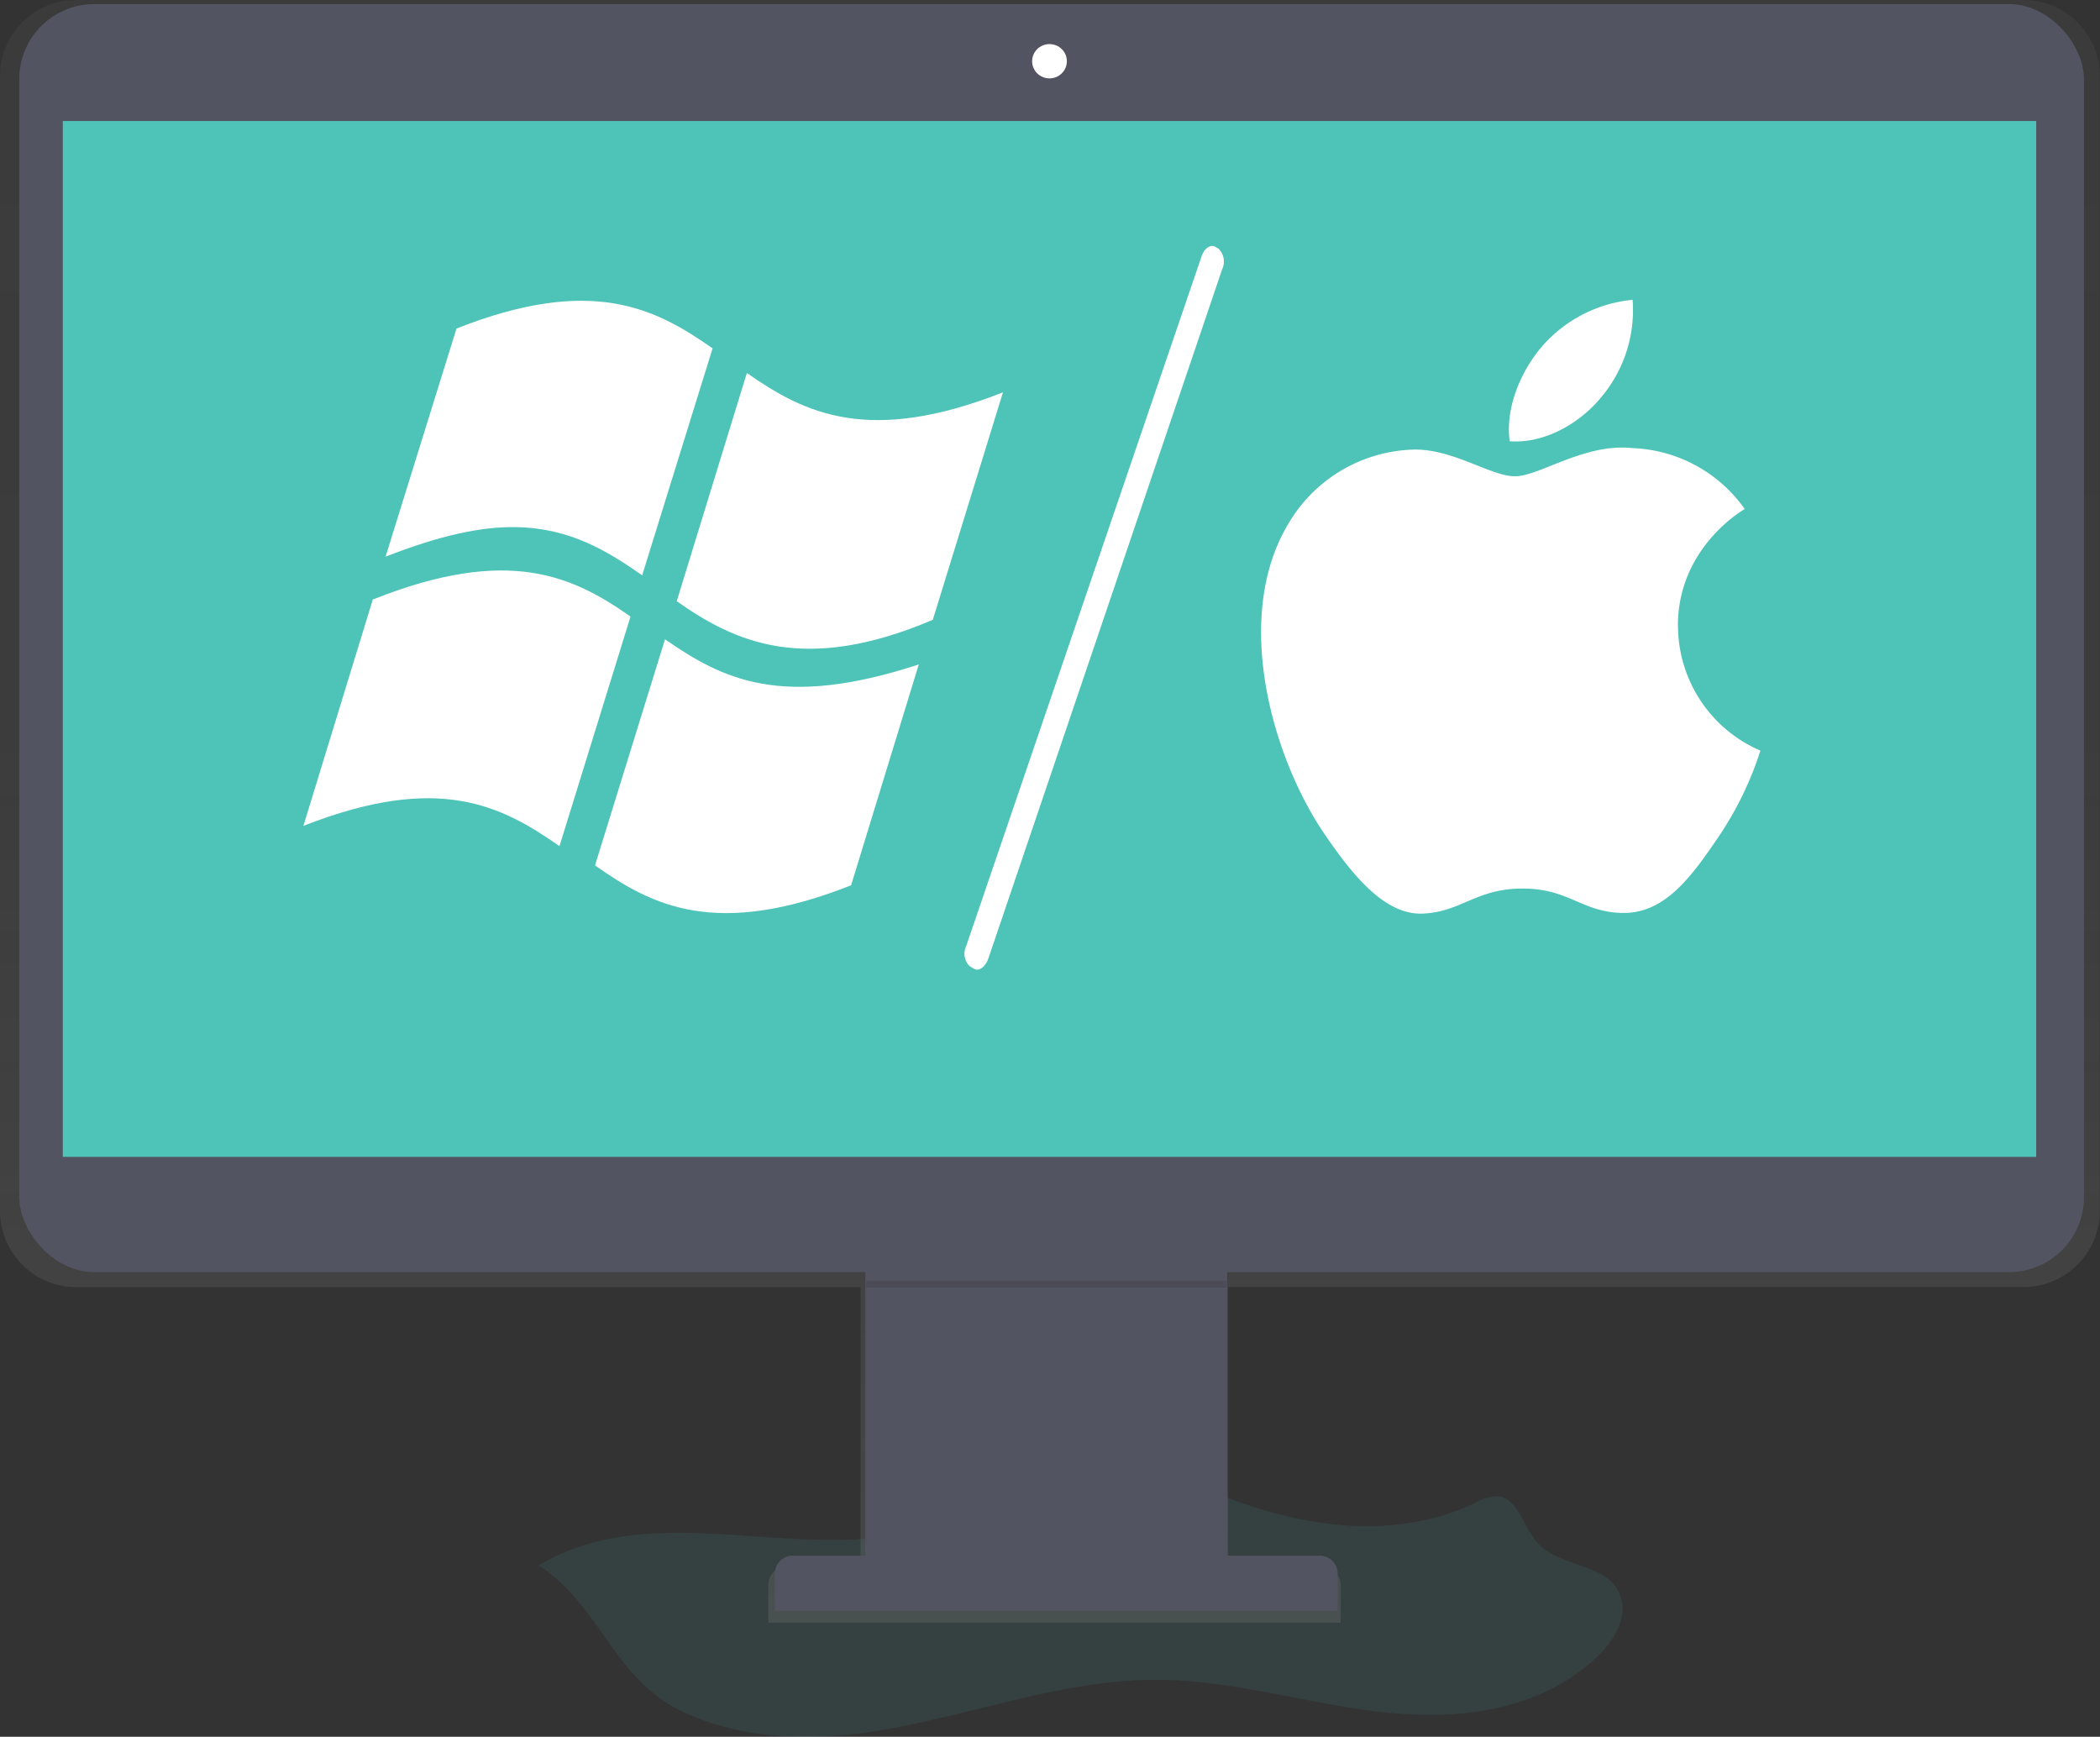 <svg xmlns="http://www.w3.org/2000/svg" xmlns:xlink="http://www.w3.org/1999/xlink" viewBox="0 0 188.61 156"><rect x="0" y="0" width="188.61" height="156" fill="#333333" stroke="none"/><defs><style>.cls-1,.cls-6{fill:#4ec3b8;}.cls-1,.cls-4{opacity:0.1;isolation:isolate;}.cls-2{fill:#6c63ff;}.cls-3{fill:url(#Unbenannter_Verlauf_24);}.cls-5{fill:#535461;}.cls-7{fill:#fff;}</style><linearGradient id="Unbenannter_Verlauf_24" x1="137.51" y1="514.44" x2="137.51" y2="660.19" gradientTransform="matrix(1, 0, 0, -1, -43.2, 660.19)" gradientUnits="userSpaceOnUse"><stop offset="0" stop-color="gray" stop-opacity="0.25"/><stop offset="0.54" stop-color="gray" stop-opacity="0.12"/><stop offset="1" stop-color="gray" stop-opacity="0.1"/></linearGradient></defs><title>desktop_logo_green</title><g id="Ebene_2" data-name="Ebene 2"><g id="b4e67b16-eb74-42a6-b922-9d4e1a643c89"><path class="cls-1" d="M48.39,140.61c8.3-5,18.41-2,27.82-2.32a5.85,5.85,0,0,0,3.68-1.06c1-.87,1.54-2.28,2.25-3.48,2.64-4.47,8-5.91,12.76-5.15s9,3.27,13.5,5.18c7.7,3.32,16.5,4.82,24.1,1.21a3.77,3.77,0,0,1,2.18-.58c1.66.3,2.16,2.7,3.32,4.07,2.11,2.48,6.67,1.8,7.59,5.07.54,1.9-.7,3.87-2.06,5.18-5.19,5-12.62,5.82-19.41,5.05s-13.48-2.9-20.31-2.9c-8.51,0-16.73,3.26-25.15,4.6-5.84.92-12.21.81-17.68-1.9C55.06,150.61,53.75,144,48.39,140.61Z"/><path class="cls-2" d="M176.82,8.45,164.23,9.52S170.93,21,176.82,8.45Z"/><path class="cls-2" d="M154.86,1.48l10,8S151.91,14.61,154.86,1.48Z"/><path class="cls-3" d="M181.77,0H6.85A6.84,6.84,0,0,0,0,6.83V108.77a6.85,6.85,0,0,0,6.85,6.84H77.29v25.12H70.66A1.64,1.64,0,0,0,69,142.36v3.39h51.41v-3.4a1.63,1.63,0,0,0-1.63-1.63h-8.47V115.6h71.44a6.84,6.84,0,0,0,6.84-6.83V6.83A6.84,6.84,0,0,0,181.77,0Z"/><rect class="cls-4" x="77.72" y="139.41" width="32.49" height="2.78"/><rect class="cls-5" x="77.72" y="110.84" width="32.49" height="31.35"/><path class="cls-5" d="M71.2,139.73h47.33a1.61,1.61,0,0,1,1.61,1.6v3.35H69.59v-3.35A1.61,1.61,0,0,1,71.2,139.73Z"/><rect class="cls-5" x="1.73" y="0.37" width="185.44" height="113.89" rx="6.73"/><rect class="cls-6" x="5.64" y="10.87" width="177.24" height="93.04"/><ellipse class="cls-7" cx="94.26" cy="5.5" rx="1.56" ry="1.54"/><rect class="cls-4" x="77.79" y="115.04" width="32.39" height="0.61"/><path class="cls-7" d="M56.63,55.38,50.25,76c-5.18-3.61-10.81-6.61-23-1.82l6.24-20.36.07,0C45.7,49,51.47,51.76,56.63,55.38Zm3.11,2-6.3,20.35c5.16,3.65,10.89,6.57,23,1.79l6.08-19.84C70.2,63.72,64.9,61,59.74,57.43Zm-2.05-5.75L64,31.29c-5.16-3.63-10.9-6.56-23-1.78L34.63,50c4.83-1.89,8.62-2.73,11.79-2.65C51.24,47.45,54.57,49.51,57.69,51.68ZM67.08,33.5,60.78,54c5.15,3.62,11.4,6.62,23,1.67l6.3-20.43C78,40,72.23,37.11,67.08,33.5Z"/><path class="cls-7" d="M150.71,56.26a12.21,12.21,0,0,0,7.4,11.16,30.2,30.2,0,0,1-3.82,7.83C152,78.61,149.61,82,145.86,82s-4.88-2.19-9.1-2.19-5.53,2.12-9,2.25-6.38-3.63-8.7-7c-4.73-6.84-8.35-19.34-3.49-27.77a13.48,13.48,0,0,1,11.4-6.91c3.56-.06,6.92,2.4,9.1,2.4s6.26-3,10.55-2.53a12.91,12.91,0,0,1,10.08,5.47c-.26.16-6,3.51-6,10.48m-6.93-20.47a12.14,12.14,0,0,0,2.86-8.8,12.34,12.34,0,0,0-8.12,4.17c-1.78,2.06-3.34,5.36-2.92,8.53,3.09.24,6.25-1.57,8.18-3.9"/><path class="cls-7" d="M86.77,85a1.56,1.56,0,0,0,.33,1.79l.39.23c.44.25,1-.16,1.28-.93l21-61.91a1.62,1.62,0,0,0-.34-1.85l-.28-.16c-.44-.25-1,.14-1.24.88Z"/></g></g></svg>